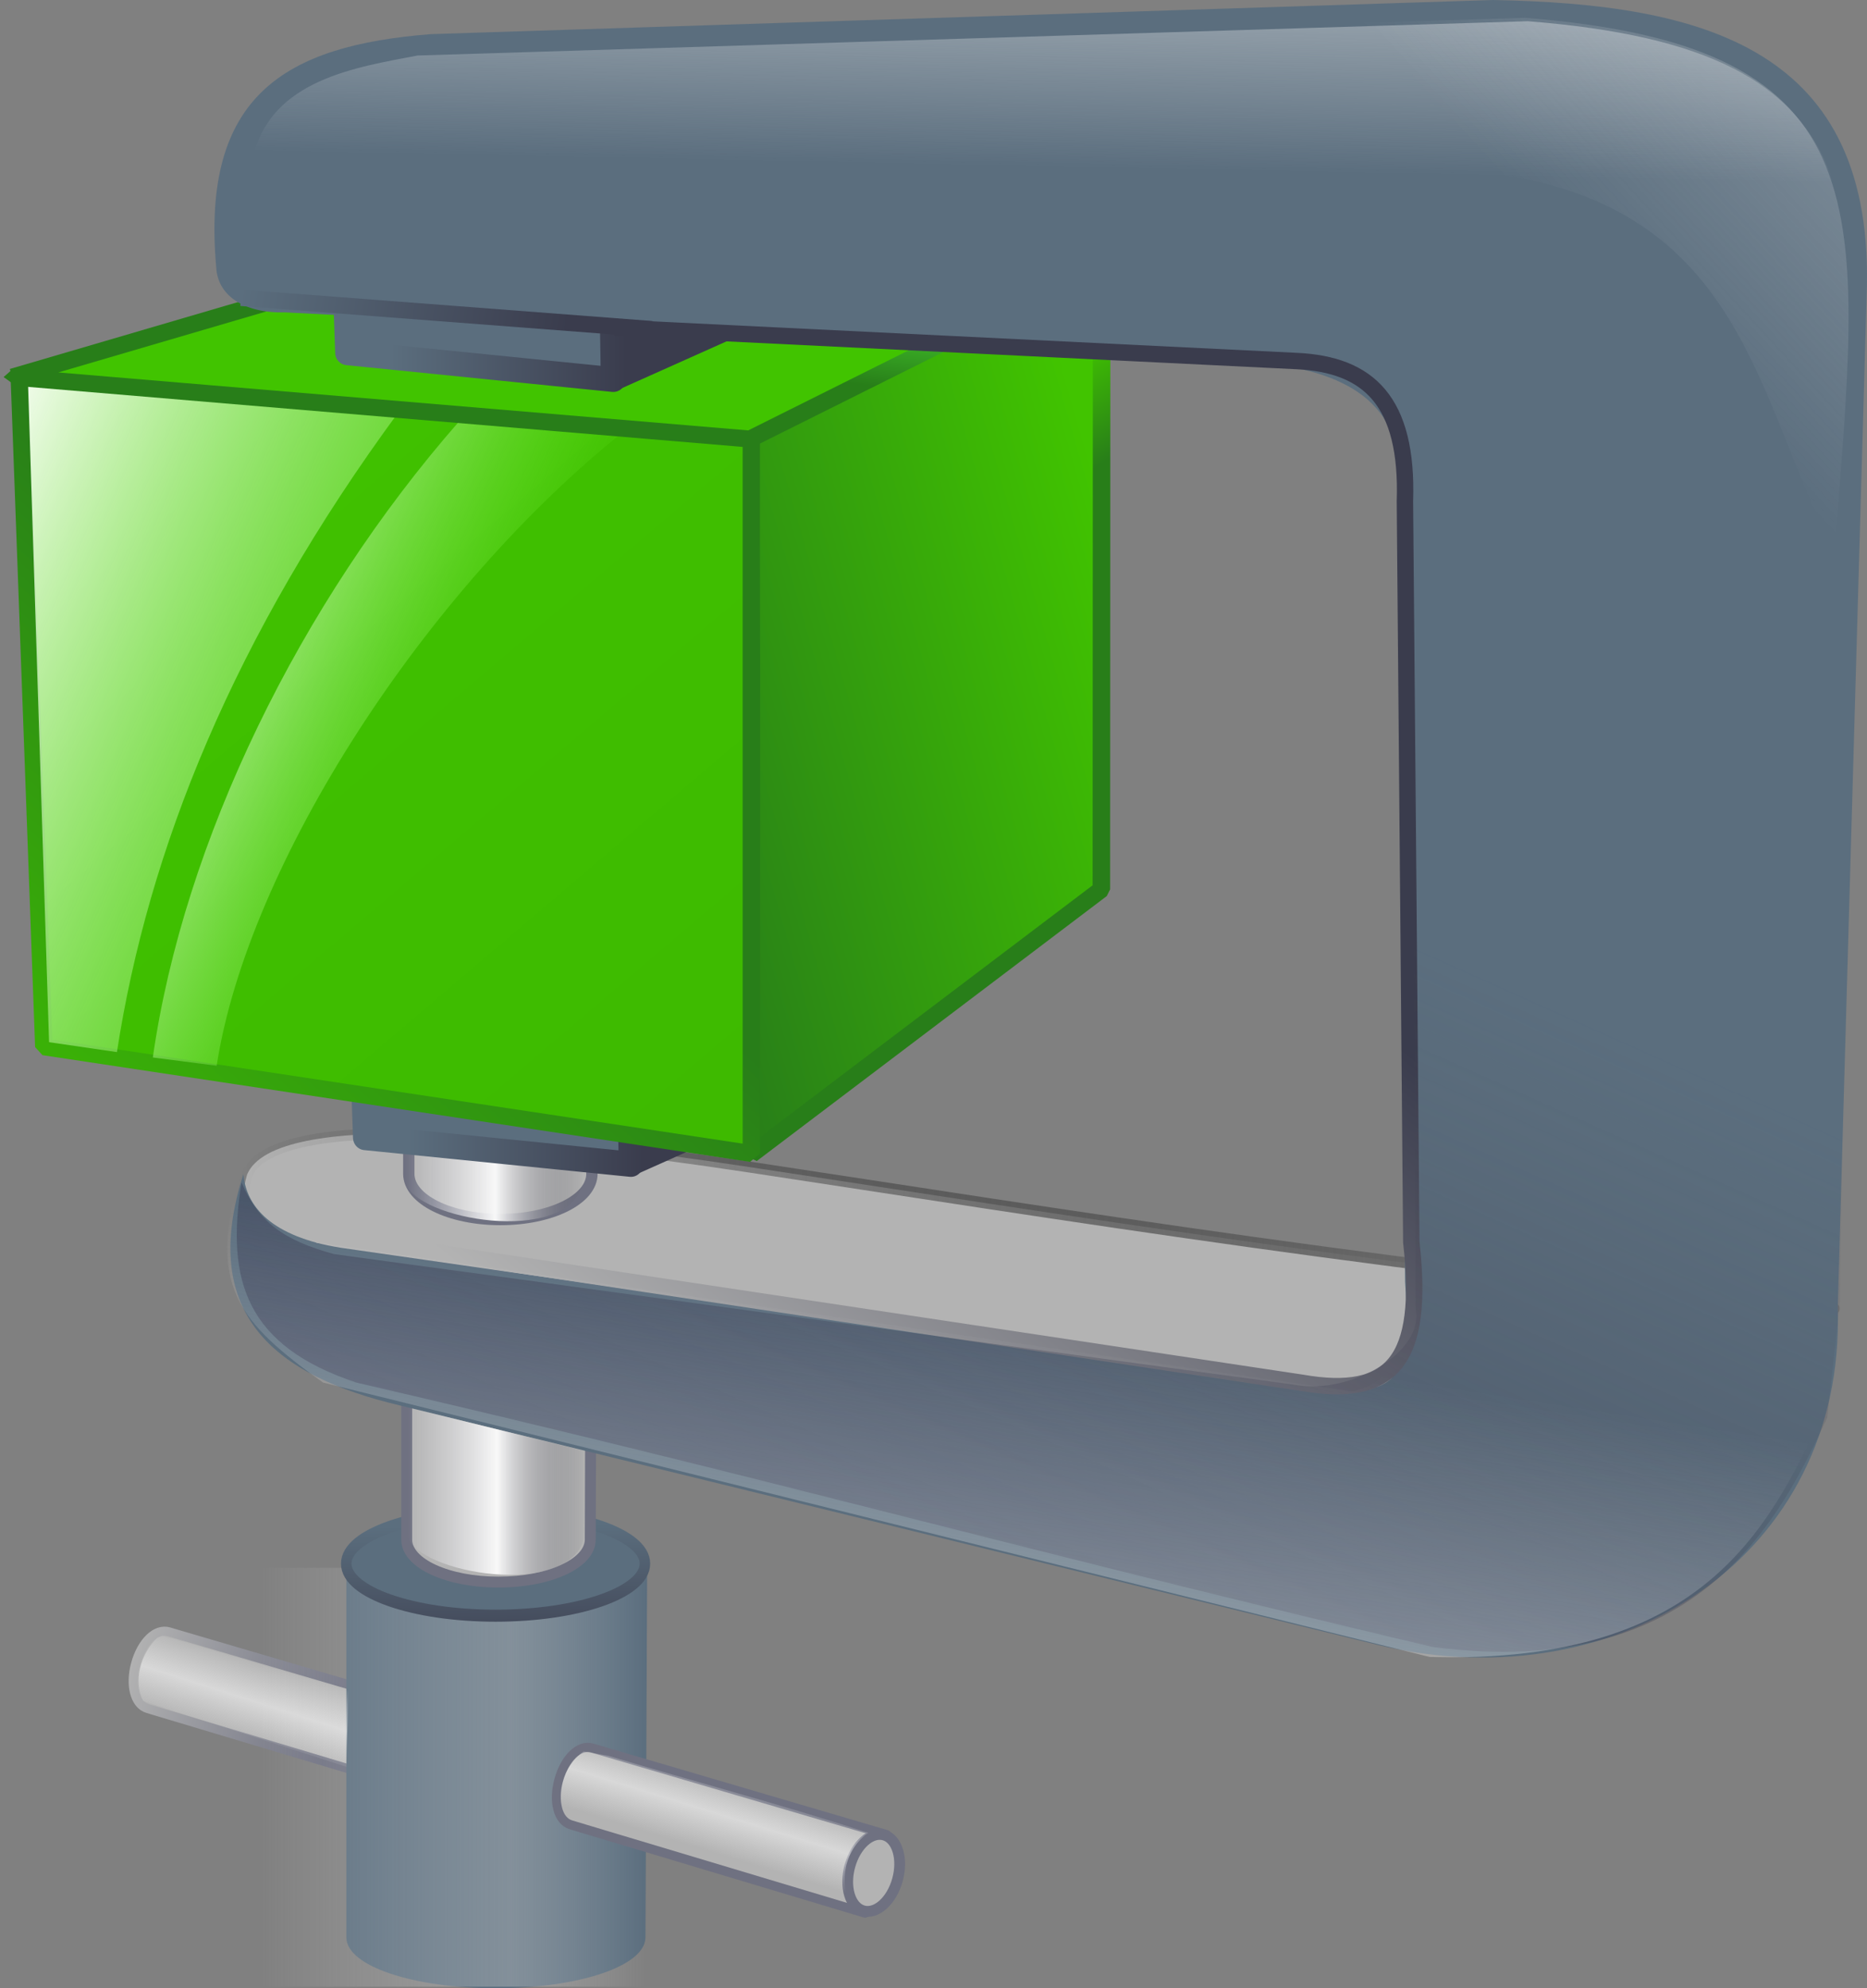 <?xml version="1.0" encoding="UTF-8" standalone="no"?>
<!-- Created with Inkscape (http://www.inkscape.org/) -->

<svg
   xmlns:dc="http://purl.org/dc/elements/1.1/"
   xmlns:cc="http://creativecommons.org/ns#"
   xmlns:rdf="http://www.w3.org/1999/02/22-rdf-syntax-ns#"
   xmlns:svg="http://www.w3.org/2000/svg"
   xmlns="http://www.w3.org/2000/svg"
   xmlns:xlink="http://www.w3.org/1999/xlink"
   xmlns:sodipodi="http://sodipodi.sourceforge.net/DTD/sodipodi-0.dtd"
   xmlns:inkscape="http://www.inkscape.org/namespaces/inkscape"
   width="93.939"
   height="100"
   id="svg6634"
   version="1.1"
   inkscape:version="0.48.2 r9819"
   sodipodi:docname="zip.svg">
  <rect width="100%" height="100%" fill="#808080" stroke="none"/>
  <defs
     id="defs6636">
    <inkscape:perspective
       sodipodi:type="inkscape:persp3d"
       inkscape:vp_x="0 : 526.18109 : 1"
       inkscape:vp_y="0 : 1000 : 0"
       inkscape:vp_z="744.09448 : 526.18109 : 1"
       inkscape:persp3d-origin="372.04724 : 350.78739 : 1"
       id="perspective6642" />
    <inkscape:perspective
       id="perspective6495"
       inkscape:persp3d-origin="0.5 : 0.33333333 : 1"
       inkscape:vp_z="1 : 0.5 : 1"
       inkscape:vp_y="0 : 1000 : 0"
       inkscape:vp_x="0 : 0.5 : 1"
       sodipodi:type="inkscape:persp3d" />
    <linearGradient
       inkscape:collect="always"
       xlink:href="#linearGradient6289"
       id="linearGradient6295"
       x1="176.437"
       y1="86.073"
       x2="179.765"
       y2="86.073"
       gradientUnits="userSpaceOnUse"
       gradientTransform="matrix(2.71,0,0,2.793,-315.567,131.038)" />
    <linearGradient
       id="linearGradient6289">
      <stop
         style="stop-color:#dfdfe4;stop-opacity:0;"
         offset="0"
         id="stop6291" />
      <stop
         id="stop6297"
         offset="0.5"
         style="stop-color:#f8f8f8;stop-opacity:1;" />
      <stop
         style="stop-color:#494a55;stop-opacity:0;"
         offset="1"
         id="stop6293" />
    </linearGradient>
    <linearGradient
       y2="90.682"
       x2="172.444"
       y1="89.468"
       x1="172.977"
       gradientTransform="matrix(3.975,0,0,2.793,-508.831,136.844)"
       gradientUnits="userSpaceOnUse"
       id="linearGradient6263"
       xlink:href="#linearGradient6235-2"
       inkscape:collect="always" />
    <linearGradient
       id="linearGradient6235-2">
      <stop
         style="stop-color:#ffffff;stop-opacity:0;"
         offset="0"
         id="stop6237-7" />
      <stop
         id="stop6243-8"
         offset="0.5"
         style="stop-color:#fdfdfd;stop-opacity:0.498;" />
      <stop
         style="stop-color:#fcfcfc;stop-opacity:0;"
         offset="1"
         id="stop6239-0" />
    </linearGradient>
    <linearGradient
       inkscape:collect="always"
       xlink:href="#linearGradient6235"
       id="linearGradient6241"
       x1="172.873"
       y1="89.298"
       x2="172.444"
       y2="90.682"
       gradientUnits="userSpaceOnUse"
       gradientTransform="matrix(2.71,0,0,2.793,-313.923,131.303)" />
    <linearGradient
       id="linearGradient6235">
      <stop
         style="stop-color:#ffffff;stop-opacity:0;"
         offset="0"
         id="stop6237" />
      <stop
         id="stop6243"
         offset="0.5"
         style="stop-color:#fdfdfd;stop-opacity:0.498;" />
      <stop
         style="stop-color:#fcfcfc;stop-opacity:0;"
         offset="1"
         id="stop6239" />
    </linearGradient>
    <linearGradient
       inkscape:collect="always"
       xlink:href="#linearGradient6030-3"
       id="linearGradient6126"
       x1="180.607"
       y1="89.428"
       x2="181.662"
       y2="82.42"
       gradientUnits="userSpaceOnUse"
       gradientTransform="matrix(2.71,0,0,2.793,-315.671,130.937)" />
    <linearGradient
       inkscape:collect="always"
       id="linearGradient6030-3">
      <stop
         style="stop-color:#f9f9f9;stop-opacity:1;"
         offset="0"
         id="stop6032-8" />
      <stop
         style="stop-color:#f9f9f9;stop-opacity:0;"
         offset="1"
         id="stop6034-2" />
    </linearGradient>
    <linearGradient
       inkscape:collect="always"
       xlink:href="#linearGradient6162"
       id="linearGradient6168"
       x1="191.102"
       y1="92.546"
       x2="197.611"
       y2="77.561"
       gradientUnits="userSpaceOnUse"
       gradientTransform="matrix(2.71,0,0,2.793,-315.264,131.038)" />
    <linearGradient
       id="linearGradient6162">
      <stop
         style="stop-color:#323550;stop-opacity:0.561;"
         offset="0"
         id="stop6164" />
      <stop
         style="stop-color:#494a55;stop-opacity:0;"
         offset="1"
         id="stop6166" />
    </linearGradient>
    <linearGradient
       gradientTransform="matrix(2.71,0,0,2.793,-315.469,131.114)"
       y2="64.641"
       x2="198.592"
       y1="56.35"
       x1="207.28"
       gradientUnits="userSpaceOnUse"
       id="linearGradient6055"
       xlink:href="#linearGradient6030-3"
       inkscape:collect="always" />
    <linearGradient
       inkscape:collect="always"
       xlink:href="#linearGradient6030"
       id="linearGradient6036"
       x1="187.085"
       y1="57.497"
       x2="186.99"
       y2="62.436"
       gradientUnits="userSpaceOnUse"
       gradientTransform="matrix(2.71,0,0,2.793,-315.328,131.285)" />
    <linearGradient
       inkscape:collect="always"
       id="linearGradient6030">
      <stop
         style="stop-color:#f9f9f9;stop-opacity:1;"
         offset="0"
         id="stop6032" />
      <stop
         style="stop-color:#f9f9f9;stop-opacity:0;"
         offset="1"
         id="stop6034" />
    </linearGradient>
    <linearGradient
       inkscape:collect="always"
       xlink:href="#linearGradient5973"
       id="linearGradient5980"
       x1="154.595"
       y1="64.268"
       x2="160.593"
       y2="65.303"
       gradientUnits="userSpaceOnUse"
       gradientTransform="matrix(2.71,-0.024,0.023,2.793,-265.988,134.625)" />
    <linearGradient
       id="linearGradient5973">
      <stop
         style="stop-color:#5b6e7e;stop-opacity:1;"
         offset="0"
         id="stop5975" />
      <stop
         style="stop-color:#3a3c4d;stop-opacity:1;"
         offset="1"
         id="stop5977" />
    </linearGradient>
    <linearGradient
       inkscape:collect="always"
       xlink:href="#linearGradient5826"
       id="linearGradient5832"
       x1="182.982"
       y1="69.29"
       x2="174.544"
       y2="80.248"
       gradientUnits="userSpaceOnUse"
       gradientTransform="matrix(2.71,0,0,2.793,-315.322,131.038)" />
    <linearGradient
       id="linearGradient5826">
      <stop
         style="stop-color:#3a3c4d;stop-opacity:1;"
         offset="0"
         id="stop5828" />
      <stop
         style="stop-color:#b3b3b3;stop-opacity:1;"
         offset="1"
         id="stop5830" />
    </linearGradient>
    <linearGradient
       gradientTransform="matrix(2.71,0,0,2.793,-283.4,137.94)"
       inkscape:collect="always"
       xlink:href="#linearGradient5910-3"
       id="linearGradient5916-8"
       x1="168.631"
       y1="62.87"
       x2="164.255"
       y2="62.87"
       gradientUnits="userSpaceOnUse" />
    <linearGradient
       id="linearGradient5910-3">
      <stop
         style="stop-color:#3a3c4d;stop-opacity:1;"
         offset="0"
         id="stop5912-8" />
      <stop
         style="stop-color:#5b6e7e;stop-opacity:1;"
         offset="1"
         id="stop5914-6" />
    </linearGradient>
    <linearGradient
       inkscape:collect="always"
       xlink:href="#linearGradient5537"
       id="linearGradient5375"
       gradientUnits="userSpaceOnUse"
       gradientTransform="translate(-9.008,41.353)"
       x1="-203.447"
       y1="437.481"
       x2="-231.997"
       y2="445.373" />
    <linearGradient
       id="linearGradient5537">
      <stop
         style="stop-color:#41c400;stop-opacity:1;"
         offset="0"
         id="stop5539" />
      <stop
         style="stop-color:#287e19;stop-opacity:1;"
         offset="1"
         id="stop5541" />
    </linearGradient>
    <linearGradient
       inkscape:collect="always"
       xlink:href="#linearGradient5261"
       id="linearGradient5377"
       gradientUnits="userSpaceOnUse"
       gradientTransform="translate(-79.073,43.404)"
       x1="-161.932"
       y1="443.322"
       x2="-158.328"
       y2="448.886" />
    <linearGradient
       id="linearGradient5261">
      <stop
         style="stop-color:#41c400;stop-opacity:1;"
         offset="0"
         id="stop5263" />
      <stop
         id="stop5265"
         offset="1"
         style="stop-color:#287e19;stop-opacity:1;" />
    </linearGradient>
    <linearGradient
       inkscape:collect="always"
       xlink:href="#linearGradient5470"
       id="linearGradient5379"
       gradientUnits="userSpaceOnUse"
       gradientTransform="translate(-80.825,40.376)"
       x1="-194.23"
       y1="425.794"
       x2="-144.122"
       y2="482.736" />
    <linearGradient
       inkscape:collect="always"
       id="linearGradient5470">
      <stop
         style="stop-color:#41c400;stop-opacity:1;"
         offset="0"
         id="stop5472" />
      <stop
         style="stop-color:#3db800;stop-opacity:1"
         offset="1"
         id="stop5474" />
    </linearGradient>
    <linearGradient
       inkscape:collect="always"
       xlink:href="#linearGradient4481"
       id="linearGradient5381"
       gradientUnits="userSpaceOnUse"
       gradientTransform="translate(-79.424,43.179)"
       x1="-201.267"
       y1="474.347"
       x2="-175.813"
       y2="447.017" />
    <linearGradient
       id="linearGradient4481">
      <stop
         style="stop-color:#41c400;stop-opacity:1;"
         offset="0"
         id="stop4483" />
      <stop
         id="stop4485"
         offset="1"
         style="stop-color:#287e19;stop-opacity:1;" />
    </linearGradient>
    <linearGradient
       inkscape:collect="always"
       xlink:href="#linearGradient8492"
       id="linearGradient5383"
       gradientUnits="userSpaceOnUse"
       gradientTransform="matrix(1,0,0,0.974,-78.923,54.065)"
       x1="-201.612"
       y1="438.902"
       x2="-160.624"
       y2="455.718" />
    <linearGradient
       id="linearGradient8492">
      <stop
         style="stop-color:#ffffff;stop-opacity:1;"
         offset="0"
         id="stop8494" />
      <stop
         style="stop-color:#4ee800;stop-opacity:0;"
         offset="1"
         id="stop8496" />
    </linearGradient>
    <linearGradient
       inkscape:collect="always"
       xlink:href="#linearGradient8492-7"
       id="linearGradient5386"
       gradientUnits="userSpaceOnUse"
       gradientTransform="matrix(1,0,0,0.974,-66.462,55.977)"
       x1="-201.612"
       y1="438.902"
       x2="-178.666"
       y2="448.886" />
    <linearGradient
       id="linearGradient8492-7">
      <stop
         style="stop-color:#ffffff;stop-opacity:1;"
         offset="0"
         id="stop8494-4" />
      <stop
         style="stop-color:#4ee800;stop-opacity:0;"
         offset="1"
         id="stop8496-0" />
    </linearGradient>
    <linearGradient
       inkscape:collect="always"
       xlink:href="#linearGradient5245"
       id="linearGradient5388"
       gradientUnits="userSpaceOnUse"
       gradientTransform="translate(-78.947,43.182)"
       x1="-158.108"
       y1="419.633"
       x2="-159.052"
       y2="426.903" />
    <linearGradient
       id="linearGradient5245">
      <stop
         id="stop5253"
         offset="0"
         style="stop-color:#55f538;stop-opacity:1;" />
      <stop
         style="stop-color:#287e19;stop-opacity:1;"
         offset="1"
         id="stop5249" />
    </linearGradient>
    <linearGradient
       inkscape:collect="always"
       xlink:href="#linearGradient5910"
       id="linearGradient5967"
       gradientUnits="userSpaceOnUse"
       x1="168.631"
       y1="62.87"
       x2="164.255"
       y2="62.87" />
    <linearGradient
       id="linearGradient5910">
      <stop
         style="stop-color:#3a3c4d;stop-opacity:1;"
         offset="0"
         id="stop5912" />
      <stop
         style="stop-color:#5b6e7e;stop-opacity:1;"
         offset="1"
         id="stop5914" />
    </linearGradient>
    <linearGradient
       gradientTransform="matrix(2.71,0,0,2.793,-315.659,113.256)"
       y2="86.073"
       x2="179.765"
       y1="86.073"
       x1="176.437"
       gradientUnits="userSpaceOnUse"
       id="linearGradient6317"
       xlink:href="#linearGradient6289-8"
       inkscape:collect="always" />
    <linearGradient
       id="linearGradient6289-8">
      <stop
         style="stop-color:#dfdfe4;stop-opacity:0;"
         offset="0"
         id="stop6291-9" />
      <stop
         id="stop6297-2"
         offset="0.5"
         style="stop-color:#f8f8f8;stop-opacity:1;" />
      <stop
         style="stop-color:#494a55;stop-opacity:0;"
         offset="1"
         id="stop6293-8" />
    </linearGradient>
    <linearGradient
       inkscape:collect="always"
       xlink:href="#linearGradient6076"
       id="linearGradient6082"
       x1="197.496"
       y1="83.03"
       x2="173.22"
       y2="83.03"
       gradientUnits="userSpaceOnUse"
       gradientTransform="matrix(2.71,0,0,2.793,-315.567,131.038)" />
    <linearGradient
       id="linearGradient6076">
      <stop
         style="stop-color:#707070;stop-opacity:1;"
         offset="0"
         id="stop6078" />
      <stop
         style="stop-color:#000000;stop-opacity:0;"
         offset="1"
         id="stop6080" />
    </linearGradient>
    <linearGradient
       inkscape:collect="always"
       xlink:href="#linearGradient5982"
       id="linearGradient5988"
       x1="177.8"
       y1="90.684"
       x2="177.77"
       y2="88.276"
       gradientUnits="userSpaceOnUse" />
    <linearGradient
       id="linearGradient5982">
      <stop
         style="stop-color:#3a3c4d;stop-opacity:1;"
         offset="0"
         id="stop5984" />
      <stop
         style="stop-color:#5b6e7e;stop-opacity:1;"
         offset="1"
         id="stop5986" />
    </linearGradient>
    <linearGradient
       inkscape:collect="always"
       xlink:href="#linearGradient6020"
       id="linearGradient6018"
       x1="180.625"
       y1="67.419"
       x2="187.838"
       y2="67.419"
       gradientUnits="userSpaceOnUse"
       gradientTransform="matrix(2.71,0,0,2.262,-334.443,234.269)" />
    <linearGradient
       id="linearGradient6020">
      <stop
         id="stop6022"
         offset="0"
         style="stop-color:#f9f9f9;stop-opacity:0;" />
      <stop
         style="stop-color:#d3d3d3;stop-opacity:0.65;"
         offset="0.653"
         id="stop6026" />
      <stop
         id="stop6024"
         offset="1"
         style="stop-color:#f9f9f9;stop-opacity:0;" />
    </linearGradient>
    <linearGradient
       inkscape:collect="always"
       xlink:href="#linearGradient6224"
       id="linearGradient6231"
       x1="175.45"
       y1="96.861"
       x2="171.62"
       y2="95.685"
       gradientUnits="userSpaceOnUse"
       gradientTransform="matrix(1.199,0,0,1.236,-37.916,-24.34)" />
    <linearGradient
       id="linearGradient6224">
      <stop
         style="stop-color:#6f7181;stop-opacity:1;"
         offset="0"
         id="stop6226" />
      <stop
         style="stop-color:#b3b3b3;stop-opacity:1;"
         offset="1"
         id="stop6228" />
    </linearGradient>
    <linearGradient
       y2="95.685"
       x2="171.62"
       y1="96.861"
       x1="175.45"
       gradientTransform="matrix(2.71,0,0,2.793,-316.492,113.035)"
       gradientUnits="userSpaceOnUse"
       id="linearGradient6632"
       xlink:href="#linearGradient6224"
       inkscape:collect="always" />
  </defs>
  <sodipodi:namedview
     id="base"
     pagecolor="#ffffff"
     bordercolor="#666666"
     borderopacity="1.0"
     inkscape:pageopacity="0.0"
     inkscape:pageshadow="2"
     inkscape:zoom="1"
     inkscape:cx="-100.21059"
     inkscape:cy="22.130675"
     inkscape:document-units="px"
     inkscape:current-layer="layer1"
     showgrid="false"
     inkscape:window-width="1280"
     inkscape:window-height="752"
     inkscape:window-x="0"
     inkscape:window-y="0"
     inkscape:window-maximized="1"
     fit-margin-top="0"
     fit-margin-left="0"
     fit-margin-right="0"
     fit-margin-bottom="0" />
  <g
     inkscape:label="Layer 1"
     inkscape:groupmode="layer"
     id="layer1"
     transform="translate(-142.068,-297.35)">
    <path
       style="color:#000000;fill:#b3b3b3;fill-opacity:1;fill-rule:nonzero;stroke:url(#linearGradient6632);stroke-width:0.457;stroke-linecap:butt;stroke-linejoin:round;stroke-miterlimit:4;stroke-opacity:1;stroke-dasharray:none;stroke-dashoffset:0;marker:none;visibility:visible;display:inline;overflow:visible;enable-background:accumulate"
       d="m 150.569,379.424 c -0.66,-0.194 -1.376,0.519 -1.674,1.595 -0.298,1.076 -0.053,2.072 0.606,2.266 l 14.797,4.439 1.091,-3.945 c -4.94,-1.452 -9.881,-2.904 -14.821,-4.355 l -1.3e-4,-4e-5 z"
       id="rect5717-5"
       sodipodi:nodetypes="csccccc"
       inkscape:connector-curvature="0" />
    <path
       style="color:#000000;fill:#5b6e7e;fill-opacity:1;fill-rule:nonzero;stroke:none;stroke-width:0.202;marker:none;visibility:visible;display:inline;overflow:visible;enable-background:accumulate"
       d="m 159.495,376.217 c 0.002,6.099 0,12.765 0,18.575 0,1.446 3.375,2.559 7.525,2.559 4.15,0 7.525,-1.113 7.525,-2.559 l 0.085,-18.575 -15.135,0 z"
       id="rect5531"
       sodipodi:nodetypes="ccsccc"
       inkscape:connector-curvature="0" />
    <rect
       style="opacity:0.515;color:#000000;fill:url(#linearGradient6018);fill-opacity:1;fill-rule:nonzero;stroke:none;stroke-width:0.3;marker:none;visibility:visible;display:inline;overflow:visible;enable-background:accumulate"
       id="rect6010"
       width="19.546"
       height="21.068"
       x="154.994"
       y="376.205" />
    <path
       sodipodi:type="arc"
       style="color:#000000;fill:#5b6e7e;fill-opacity:1;fill-rule:nonzero;stroke:url(#linearGradient5988);stroke-width:0.2;stroke-linecap:butt;stroke-linejoin:round;stroke-miterlimit:4;stroke-opacity:1;stroke-dasharray:none;stroke-dashoffset:0;marker:none;visibility:visible;display:inline;overflow:visible;enable-background:accumulate"
       id="path5522"
       sodipodi:cx="178.17291"
       sodipodi:cy="88.912376"
       sodipodi:rx="2.8418455"
       sodipodi:ry="0.86334544"
       d="m 181.015,88.912 c 0,0.477 -1.272,0.863 -2.842,0.863 -1.57,0 -2.842,-0.387 -2.842,-0.863 0,-0.477 1.272,-0.863 2.842,-0.863 1.57,0 2.842,0.387 2.842,0.863 z"
       transform="matrix(2.644,0,0,3.033,-304.086,106.325)" />
    <path
       style="color:#000000;fill:#b3b3b3;fill-opacity:1;fill-rule:nonzero;stroke:#6f7181;stroke-width:0.55;stroke-linecap:butt;stroke-linejoin:round;stroke-miterlimit:4;stroke-opacity:1;stroke-dasharray:none;stroke-dashoffset:0;marker:none;visibility:visible;display:inline;overflow:visible;enable-background:accumulate"
       d="m 162.532,359.243 c 10e-4,5.103 0,10.68 0,15.54 0,1.21 2.071,2.141 4.618,2.141 2.547,0 4.618,-0.931 4.618,-2.141 l 0.052,-15.54 -9.289,0 z"
       id="rect5531-1-7"
       sodipodi:nodetypes="ccsccc"
       inkscape:transform-center-y="1.3565105"
       inkscape:transform-center-x="0.00010577581"
       inkscape:connector-curvature="0" />
    <path
       style="color:#000000;fill:#b3b3b3;fill-opacity:1;fill-rule:nonzero;stroke:url(#linearGradient6082);stroke-width:0.55;stroke-linecap:butt;stroke-linejoin:round;stroke-miterlimit:4;stroke-opacity:1;stroke-dasharray:none;stroke-dashoffset:0;marker:none;visibility:visible;display:inline;overflow:visible;enable-background:accumulate"
       d="m 234.36,363.171 -21.779,8.506 c -8.545,-4.701 -62.019,-1.946 -58.077,-15.261 1.413,-3.301 14.261,-2.03 25.259,-0.37 14.836,2.24 34.541,5.477 54.597,7.125 z"
       id="path5535"
       sodipodi:nodetypes="cccsc"
       inkscape:connector-curvature="0" />
    <path
       style="color:#000000;fill:#b3b3b3;fill-opacity:1;fill-rule:nonzero;stroke:#6f7181;stroke-width:0.57;stroke-linecap:butt;stroke-linejoin:round;stroke-miterlimit:4;stroke-opacity:1;stroke-dasharray:none;stroke-dashoffset:0;marker:none;visibility:visible;display:inline;overflow:visible;enable-background:accumulate"
       d="m 162.636,339.642 c 0.001,5.497 0,11.504 0,16.74 0,1.303 2.067,2.306 4.608,2.306 2.541,0 4.608,-1.003 4.608,-2.306 l 0.052,-16.74 -9.269,0 z"
       id="rect5531-1"
       sodipodi:nodetypes="ccsccc"
       inkscape:transform-center-y="1.4612707"
       inkscape:connector-curvature="0" />
    <path
       style="fill:url(#linearGradient6317);fill-opacity:1;stroke:none;overflow:visible"
       d="m 162.432,350.332 9.017,2.229 -0.092,4.41 c -0.824,3.016 -8.365,1.74 -8.879,-0.142 l -0.046,-6.496 7e-5,0 z"
       id="path6286-2"
       sodipodi:nodetypes="cccccc"
       inkscape:connector-curvature="0" />
    <g
       style="overflow:visible"
       id="g5963"
       transform="matrix(2.71,0,0,2.793,-282.562,177.404)">
      <path
         sodipodi:nodetypes="ccccccc"
         id="rect4568-4-2-8"
         d="m 168.318,62.056 4.258,-1.242 0.077,1.327 -4.188,1.817 0.051,-1.219 -0.198,-0.683 3e-5,0 z"
         style="color:#000000;fill:#3a3c4d;fill-opacity:1;fill-rule:nonzero;stroke:#3a3c4d;stroke-width:0.281;stroke-linecap:butt;stroke-linejoin:round;stroke-miterlimit:4;stroke-opacity:1;stroke-dashoffset:0;marker:none;visibility:visible;display:inline;overflow:visible;enable-background:accumulate"
         inkscape:connector-curvature="0" />
      <path
         sodipodi:nodetypes="ccccc"
         id="rect5343-5-7-2"
         d="m 168.374,62.128 0.03,1.783 -4.933,-0.481 -0.057,-1.603 4.96,0.301 z"
         style="color:#000000;fill:#5b6e7e;fill-opacity:1;fill-rule:nonzero;stroke:url(#linearGradient5967);stroke-width:0.454;stroke-linecap:butt;stroke-linejoin:round;stroke-miterlimit:4;stroke-opacity:1;stroke-dashoffset:0;marker:none;visibility:visible;display:inline;overflow:visible;enable-background:accumulate"
         inkscape:connector-curvature="0" />
    </g>
    <g
       style="overflow:visible"
       id="g5367"
       transform="matrix(3.211,0,0,3.377,-403.692,83.487)">
      <g
         transform="matrix(0.274,0,0,0.252,245.497,-49.781)"
         id="g5394">
        <path
           style="color:#000000;fill:url(#linearGradient5375);fill-opacity:1;fill-rule:nonzero;stroke:url(#linearGradient5377);stroke-width:1px;stroke-linecap:butt;stroke-linejoin:bevel;stroke-miterlimit:4;stroke-opacity:1;stroke-dasharray:none;stroke-dashoffset:0;marker:none;visibility:visible;display:inline;overflow:visible;enable-background:accumulate"
           d="m -232.691,474.336 20.03,-9.73 -0.015,36.811 -20.014,15.659 0,-42.74 -1e-5,0 z"
           id="path7702"
           sodipodi:nodetypes="cccccc"
           inkscape:connector-curvature="0" />
        <path
           style="color:#000000;fill:url(#linearGradient5379);fill-opacity:1;fill-rule:nonzero;stroke:url(#linearGradient5381);stroke-width:1px;stroke-linecap:butt;stroke-linejoin:bevel;stroke-miterlimit:4;stroke-opacity:1;stroke-dasharray:none;stroke-dashoffset:0;marker:none;visibility:visible;display:inline;overflow:visible;enable-background:accumulate"
           d="m -232.691,473.935 -41.864,-2.803 1.401,39.587 40.463,6.306 0,-43.09 z"
           id="path7704"
           sodipodi:nodetypes="ccccc"
           inkscape:connector-curvature="0" />
        <path
           style="fill:url(#linearGradient5383);fill-opacity:1;stroke:none"
           d="m -272.855,510.446 3.881,0.586 c 1.774,-11.92 6.663,-24.557 16.115,-37.838 l -21.195,-1.536 1.199,38.787 z"
           id="path8482"
           sodipodi:nodetypes="ccccc"
           inkscape:connector-curvature="0" />
        <path
           style="fill:url(#linearGradient5386);fill-opacity:1;stroke:none;overflow:visible"
           d="m -266.921,511.349 3.651,0.489 c 1.774,-11.92 11.965,-28.185 23.344,-37.541 -3.036,-0.057 -6.05,-0.549 -9.479,-0.541 -9.12,10.76 -15.757,24.847 -17.516,37.593 z"
           id="path8482-9"
           sodipodi:nodetypes="ccccc"
           inkscape:connector-curvature="0" />
        <path
           style="fill:#41c400;fill-opacity:1;stroke:url(#linearGradient5388);stroke-width:1px;stroke-linecap:butt;stroke-linejoin:bevel;stroke-opacity:1"
           d="m -274.954,471.136 42.182,3.662 20.281,-10.46 c -5.134,-0.025 -16.049,0.025 -36.915,-0.943 l -25.548,7.741 z"
           id="path7708"
           sodipodi:nodetypes="ccccc"
           inkscape:connector-curvature="0" />
      </g>
    </g>
    <path
       style="color:#000000;fill:#3a3c4d;fill-opacity:1;fill-rule:nonzero;stroke:#3a3c4d;stroke-width:0.774;stroke-linecap:butt;stroke-linejoin:round;stroke-miterlimit:4;stroke-opacity:1;stroke-dashoffset:0;marker:none;visibility:visible;display:inline;overflow:visible;enable-background:accumulate"
       d="m 172.691,311.257 11.538,-3.468 0.208,3.706 -11.347,5.075 0.137,-3.404 -0.536,-1.909 7e-5,0 z"
       id="rect4568-4-2-8-9"
       sodipodi:nodetypes="ccccccc"
       inkscape:connector-curvature="0" />
    <path
       style="color:#000000;fill:#5b6e7e;fill-opacity:1;fill-rule:nonzero;stroke:url(#linearGradient5916-8);stroke-width:1.248;stroke-linecap:butt;stroke-linejoin:round;stroke-miterlimit:4;stroke-opacity:1;stroke-dashoffset:0;marker:none;visibility:visible;display:inline;overflow:visible;enable-background:accumulate"
       d="m 172.841,311.459 0.082,4.981 -13.367,-1.345 -0.155,-4.477 13.441,0.84 z"
       id="rect5343-5-7-2-8"
       sodipodi:nodetypes="ccccc"
       inkscape:connector-curvature="0" />
    <g
       style="overflow:visible"
       id="g5770"
       transform="matrix(2.606,0.766,-0.743,2.686,-209.185,-9.733)">
      <path
         sodipodi:nodetypes="csccccc"
         id="rect5717"
         transform="translate(0,-6.2762065e-6)"
         d="m 174,97.438 c -0.253,0 -0.438,0.318 -0.438,0.719 0,0.401 0.184,0.719 0.438,0.719 l 5.688,0.031 0,-1.469 c -1.896,0 -3.792,0 -5.687,0 l -5e-5,0 z"
         style="color:#000000;fill:#b3b3b3;fill-opacity:1;fill-rule:nonzero;stroke:#6f7181;stroke-width:0.166;stroke-linecap:butt;stroke-linejoin:round;stroke-miterlimit:4;stroke-opacity:1;stroke-dasharray:none;stroke-dashoffset:0;marker:none;visibility:visible;display:inline;overflow:visible;enable-background:accumulate"
         inkscape:connector-curvature="0" />
      <path
         transform="matrix(1.002,0,0,0.977,-4.918,6.486)"
         d="m 184.651,93.839 c 0,0.401 -0.205,0.726 -0.458,0.726 -0.253,0 -0.458,-0.325 -0.458,-0.726 0,-0.401 0.205,-0.726 0.458,-0.726 0.253,0 0.458,0.325 0.458,0.726 z"
         sodipodi:ry="0.72561747"
         sodipodi:rx="0.45828471"
         sodipodi:cy="93.839401"
         sodipodi:cx="184.19226"
         id="path5693"
         style="color:#000000;fill:#b3b3b3;fill-opacity:1;fill-rule:nonzero;stroke:#6f7181;stroke-width:0.2;stroke-linecap:butt;stroke-linejoin:round;stroke-miterlimit:4;stroke-opacity:1;stroke-dasharray:none;stroke-dashoffset:0;marker:none;visibility:visible;display:inline;overflow:visible;enable-background:accumulate"
         sodipodi:type="arc" />
    </g>
    <path
       style="fill:#5b6e7e;fill-opacity:1;stroke:none;overflow:visible"
       d="m 156.416,313.062 48.612,2.518 c 4.99,0.311 7.652,2.257 7.401,6.016 l 0.336,40.222 c 0.347,5.022 -0.205,6.161 -5.805,5.151 l -47.755,-6.863 c -3.468,-0.553 -4.76,-2.07 -4.889,-3.701 -2.259,7.039 1.554,10.138 7.86,11.63 l 49.345,12.079 c 12.046,2.831 23.39,-4.538 23.014,-16.937 l 1.451,-50.919 c 0.507,-12.53 -8.256,-14.708 -18.791,-14.908 l -53.441,1.717 c -7.322,0.569 -11.575,3.076 -10.808,11.712 0.063,1.45 1.417,2.337 3.469,2.283 z"
       id="path5426"
       sodipodi:nodetypes="ccccccccccccccc"
       inkscape:connector-curvature="0" />
    <path
       style="fill:none;stroke:url(#linearGradient5832);stroke-width:0.825;stroke-linecap:butt;stroke-linejoin:miter;stroke-miterlimit:2;stroke-opacity:1;stroke-dasharray:none;overflow:visible"
       d="m 158.045,359.446 49.519,7.451 c 4.576,0.798 6.187,-1.119 5.514,-7.073 l -0.321,-37.255 c 0.168,-5.054 -1.833,-6.889 -5.443,-7.06 l -34.312,-1.677"
       id="path5802"
       sodipodi:nodetypes="cccccc"
       inkscape:connector-curvature="0" />
    <path
       style="fill:#5b6e7e;fill-opacity:1;stroke:url(#linearGradient5980);stroke-width:0.825;stroke-linecap:butt;stroke-linejoin:miter;stroke-miterlimit:4;stroke-opacity:1;stroke-dasharray:none;overflow:visible"
       d="m 174.865,313.907 -20.673,-1.579"
       id="path5971"
       sodipodi:nodetypes="cc"
       inkscape:connector-curvature="0" />
    <path
       style="opacity:0.627;fill:url(#linearGradient6036);fill-opacity:1;stroke:none;overflow:visible"
       d="m 154.82,305.182 62.403,1.044 c 12.857,1.704 13.308,11.506 17.291,19.003 1.33,-17.21 2.737,-25.375 -15.579,-26.812 l -55.854,1.725 c -3.121,0.593 -7.329,1.224 -8.262,5.039 z"
       id="path6028"
       sodipodi:nodetypes="cccccc"
       inkscape:connector-curvature="0" />
    <path
       style="opacity:0.472;fill:url(#linearGradient6055);fill-opacity:1;stroke:none;overflow:visible"
       d="m 154.679,305.011 62.403,1.044 c 12.857,1.704 13.308,11.506 17.291,19.003 1.33,-17.21 2.737,-25.375 -15.579,-26.812 l -55.854,1.725 c -3.121,0.593 -7.329,1.224 -8.262,5.039 z"
       id="path6028-6"
       sodipodi:nodetypes="cccccc"
       inkscape:connector-curvature="0" />
    <path
       style="fill:url(#linearGradient6168);fill-opacity:1;stroke:none;overflow:visible"
       d="m 158.871,360.426 48.404,6.582 c 2.722,0.494 6.485,-1.656 6.024,-3.836 l -0.128,-23.467 21.654,12.317 -0.185,10.869 -0.631,5.752 c -2.271,4.87 -6.307,13.342 -19.878,11.539 -22.209,-5.258 -32.937,-8.382 -54.122,-13.291 -5.555,-1.844 -6.59,-5.128 -5.789,-10.065 0.885,2.022 2.123,2.901 4.651,3.599 z"
       id="path6160"
       sodipodi:nodetypes="ccccccccccc"
       inkscape:connector-curvature="0" />
    <path
       style="opacity:0.438;fill:url(#linearGradient6126);fill-opacity:1;stroke:none;overflow:visible"
       d="m 153.452,305.848 c 0.106,1.454 0.399,2.875 4.016,3.726 l 56.632,2.484 c 2.763,-0.009 6.606,1.506 6.426,7.038 l 0,36.845 c -0.443,10.509 6.642,12.062 13.656,11.592 -2.864,6.315 -5.989,13.554 -20.184,13.155 L 158.323,366.887 c -4.241,-3.022 -5.679,-4.819 -4.326,-9.942 1.196,1.838 2.601,2.596 4.094,2.903 l 51.994,7.481 c 1.95,-0.37 2.672,-2.005 3.146,-3.897 l -0.543,-43.596 c -0.182,-2.79 -1.652,-3.845 -3.616,-4.505 l -53.349,-2.909 c -3.529,-0.411 -2.469,-3.285 -2.27,-6.575 z"
       id="path6094"
       sodipodi:nodetypes="cccccccccccccccc"
       inkscape:connector-curvature="0" />
    <path
       style="fill:url(#linearGradient6241);fill-opacity:1;stroke:none;overflow:visible"
       d="m 150.226,379.619 c 0.308,0.053 9.37,2.782 9.37,2.782 l -0.103,3.813 -10.223,-3.307 c -0.501,-1.044 -0.14,-2.369 0.719,-3.19 l 0.237,-0.098 z"
       id="path6233"
       sodipodi:nodetypes="cccccc"
       inkscape:connector-curvature="0" />
    <path
       style="fill:url(#linearGradient6263);fill-opacity:1;stroke:none;overflow:visible"
       d="m 185.757,389.53 c -1.547,1.136 -1.226,2.931 -1.002,3.504 l -14.146,-4.161 c -0.735,-1.043 -0.181,-2.772 0.825,-3.427 l 1.245,0.211 c 4.596,1.38 8.511,2.393 13.078,3.873 z"
       id="path6233-2"
       sodipodi:nodetypes="cccccc"
       inkscape:connector-curvature="0" />
    <path
       style="fill:url(#linearGradient6295);fill-opacity:1;stroke:none;overflow:visible"
       d="m 162.524,368.115 9.017,2.229 -0.092,4.41 c -0.824,3.016 -8.365,1.74 -8.879,-0.142 l -0.046,-6.496 7e-5,0 z"
       id="path6286"
       sodipodi:nodetypes="cccccc"
       inkscape:connector-curvature="0" />
  </g>
</svg>
